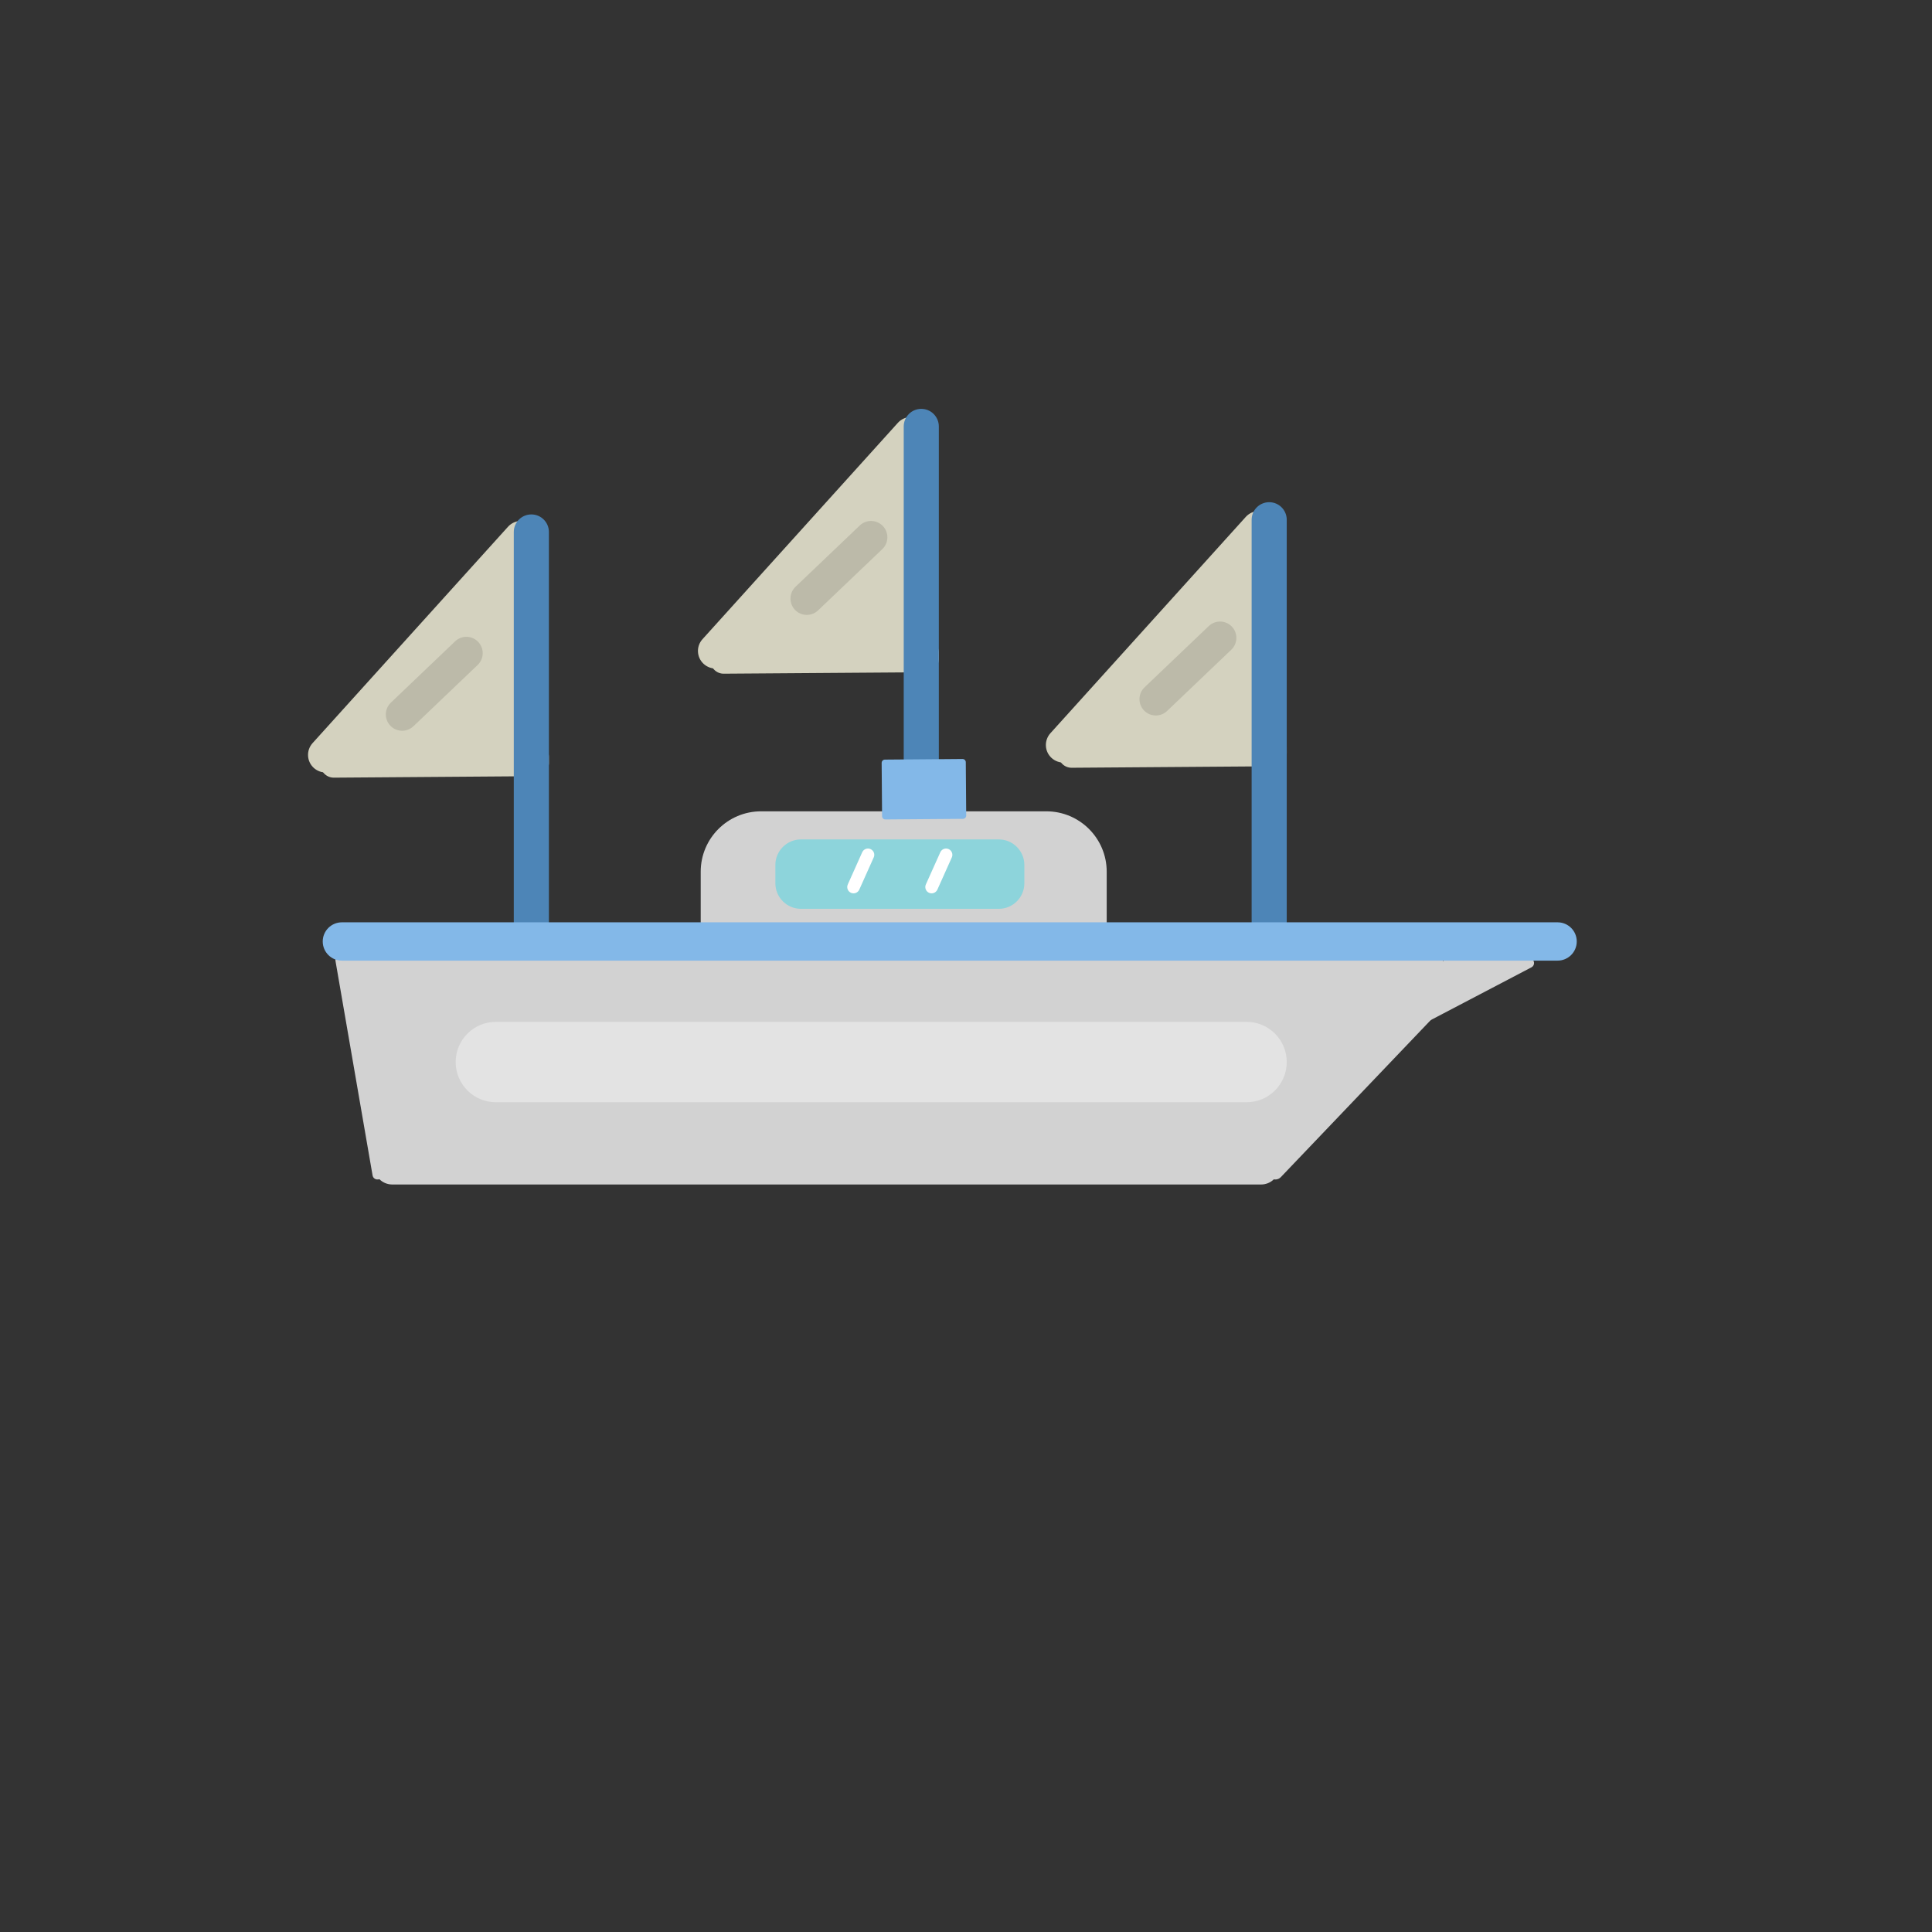 <?xml version="1.0" encoding="UTF-8" standalone="no"?>
<!DOCTYPE svg PUBLIC "-//W3C//DTD SVG 1.1//EN" "http://www.w3.org/Graphics/SVG/1.1/DTD/svg11.dtd">
<svg version="1.1" xmlns="http://www.w3.org/2000/svg" xmlns:xlink="http://www.w3.org/1999/xlink" preserveAspectRatio="xMidYMid meet" viewBox="0 0 640 640" width="640" height="640"><rect x="0" y="0" width="640" height="640" fill="#333333" stroke="none"/><defs><path d="M422.83 177.38L353.72 247.02L422.83 247.02L422.83 177.38Z" id="fWyHhpgkj"></path><path d="M356.59 250.69C354.44 253.08 350.76 253.26 348.38 251.11C347.51 250.33 349.24 251.89 348.38 251.11C345.99 248.96 345.81 245.28 347.96 242.89C361.69 227.69 398.97 186.42 412.69 171.22C414.85 168.83 418.53 168.65 420.91 170.8C421.78 171.58 420.05 170.02 420.91 170.8C423.3 172.96 423.48 176.63 421.33 179.02C407.6 194.22 370.32 235.49 356.59 250.69Z" id="bUFI059NJ"></path><path d="M355.01 254.33C352.59 254.35 350.61 252.4 350.6 249.98C350.59 248.68 350.59 249.17 350.58 247.87C350.56 245.45 352.51 243.48 354.93 243.46C369.18 243.35 407.57 243.07 421.83 242.97C424.25 242.95 426.22 244.9 426.24 247.32C426.25 248.62 426.24 248.13 426.25 249.43C426.27 251.85 424.33 253.82 421.91 253.84C407.65 253.95 369.26 254.23 355.01 254.33Z" id="f1ueZ44YQ"></path><path d="M307.58 146.23L238.47 215.86L307.58 215.86L307.58 146.23Z" id="aknKUyT"></path><path d="M241.34 219.54C239.19 221.92 235.51 222.11 233.13 219.95C232.26 219.17 233.99 220.73 233.13 219.95C230.74 217.8 230.55 214.12 232.71 211.74C246.43 196.54 283.72 155.26 297.44 140.06C299.6 137.68 303.27 137.49 305.66 139.65C306.52 140.43 304.8 138.87 305.66 139.65C308.04 141.8 308.23 145.48 306.08 147.86C292.35 163.06 255.07 204.34 241.34 219.54Z" id="caZ2t1MH"></path><path d="M239.75 223.17C237.34 223.19 235.36 221.25 235.34 218.83C235.33 217.53 235.34 218.01 235.33 216.71C235.31 214.29 237.26 212.32 239.67 212.3C253.93 212.2 292.32 211.92 306.58 211.82C308.99 211.8 310.97 213.74 310.99 216.16C311 217.46 310.99 216.98 311 218.28C311.02 220.69 309.07 222.67 306.65 222.69C292.4 222.79 254.01 223.07 239.75 223.17Z" id="a6DFhy3bC"></path><path d="M178.41 180.66L109.31 250.3L178.41 250.3L178.41 180.66Z" id="a3rqPNtz8"></path><path d="M112.18 253.97C110.02 256.35 106.34 256.54 103.96 254.39C103.09 253.61 104.82 255.17 103.96 254.39C101.57 252.23 101.39 248.55 103.54 246.17C117.27 230.97 154.55 189.69 168.28 174.5C170.43 172.11 174.11 171.92 176.49 174.08C177.36 174.86 175.63 173.3 176.49 174.08C178.88 176.23 179.06 179.91 176.91 182.3C163.18 197.49 125.9 238.77 112.18 253.97Z" id="bx7dgw86v"></path><path d="M110.59 257.61C108.17 257.62 106.19 255.68 106.18 253.26C106.17 251.96 106.17 252.44 106.16 251.14C106.14 248.73 108.09 246.75 110.51 246.73C124.76 246.63 163.15 246.35 177.41 246.25C179.83 246.23 181.8 248.18 181.82 250.59C181.83 251.89 181.82 251.41 181.83 252.71C181.85 255.13 179.91 257.1 177.49 257.12C163.23 257.22 124.84 257.5 110.59 257.61Z" id="b2MtVBtc14"></path><path d="M143.45 387.25C143.59 388.05 143.02 388.81 142.21 388.89C138.5 389.29 128.88 390.31 125.18 390.71C124.33 390.8 123.57 390.22 123.42 389.38C120.91 374.87 113.64 332.81 111.13 318.3C110.99 317.49 111.56 316.74 112.37 316.65C116.08 316.26 125.7 315.23 129.4 314.84C130.25 314.75 131.02 315.33 131.16 316.17C133.67 330.68 140.94 372.73 143.45 387.25Z" id="emIJnIh4D"></path><path d="M500.27 312.16C501.31 311.62 502.59 311.86 503.34 312.76C504.49 314.11 506.64 316.64 507.79 317.99C508.46 318.77 508.22 319.97 507.31 320.44C490 329.51 439.83 355.78 422.52 364.85C421.48 365.39 420.2 365.14 419.45 364.25C418.3 362.9 416.15 360.37 415 359.02C414.33 358.24 414.57 357.04 415.48 356.56C432.79 347.5 482.96 321.23 500.27 312.16Z" id="bcLhM9dha"></path><path d="M176.02 170.41C179.23 170.41 181.83 173.01 181.83 176.23C181.83 206.92 181.83 293.19 181.83 323.89C181.83 327.1 179.23 329.71 176.02 329.71C174.85 329.71 177.18 329.71 176.02 329.71C172.8 329.71 170.2 327.1 170.2 323.89C170.2 293.19 170.2 206.92 170.2 176.23C170.2 173.01 172.8 170.41 176.02 170.41C177.18 170.41 174.85 170.41 176.02 170.41Z" id="a2LHFnsvKb"></path><path d="M420.44 166.36C423.65 166.36 426.25 168.96 426.25 172.18C426.25 202.87 426.25 289.14 426.25 319.84C426.25 323.05 423.65 325.66 420.44 325.66C419.27 325.66 421.6 325.66 420.44 325.66C417.22 325.66 414.62 323.05 414.62 319.84C414.62 289.14 414.62 202.87 414.62 172.18C414.62 168.96 417.22 166.36 420.44 166.36C421.6 166.36 419.27 166.36 420.44 166.36Z" id="b1C7CmjaWO"></path><path d="M305.18 135.44C308.4 135.44 311 138.05 311 141.26C311 171.96 311 258.23 311 288.92C311 292.14 308.4 294.74 305.18 294.74C304.02 294.74 306.35 294.74 305.18 294.74C301.97 294.74 299.37 292.14 299.37 288.92C299.37 258.23 299.37 171.96 299.37 141.26C299.37 138.05 301.97 135.44 305.18 135.44C306.35 135.44 304.02 135.44 305.18 135.44Z" id="b1W1WoOeUU"></path><path d="M346.61 268.76C357.65 268.76 366.61 277.71 366.61 288.76C366.61 299.46 366.61 311.59 366.61 322.3C366.61 333.35 357.65 342.3 346.61 342.3C323.71 342.3 275.02 342.3 252.12 342.3C241.08 342.3 232.12 333.35 232.12 322.3C232.12 311.59 232.12 299.46 232.12 288.76C232.12 277.71 241.08 268.76 252.12 268.76C275.02 268.76 323.71 268.76 346.61 268.76Z" id="aeQGgwvAn"></path><path d="M414.5 315.74L478.02 315.74L478.02 335.57L414.5 335.57L414.5 315.74Z" id="axjgYXVZJ"></path><path d="M126.67 314.83L426.54 314.83L426.54 379.52L126.67 379.52L126.67 314.83Z" id="eaX4zPxsc"></path><path d="M481.71 314.55C482.53 313.69 483.83 313.51 484.85 314.11C486.37 315 489.17 316.64 490.68 317.54C491.57 318.06 491.74 319.28 491.03 320.02C477.4 334.3 437.93 375.65 424.3 389.93C423.49 390.79 422.19 390.97 421.17 390.37C419.65 389.48 416.85 387.83 415.34 386.94C414.45 386.42 414.28 385.2 414.99 384.45C428.62 370.18 468.09 328.82 481.71 314.55Z" id="b4WcAW88RB"></path><path d="M179.44 388.15C179.44 388.89 178.85 389.49 178.11 389.49C176.05 389.49 171.2 389.5 169.14 389.5C168.4 389.5 167.81 388.91 167.8 388.17C167.77 373.92 167.68 332.52 167.64 318.27C167.64 317.53 168.24 316.94 168.97 316.94C171.03 316.93 175.88 316.93 177.94 316.92C178.68 316.92 179.28 317.52 179.28 318.25C179.31 332.5 179.41 373.91 179.44 388.15Z" id="b41MehobSZ"></path><path d="M318.84 251.42C319.44 251.42 319.93 251.9 319.93 252.5C319.96 256.25 320.04 266.41 320.07 270.16C320.07 270.76 319.59 271.24 318.99 271.25C313.64 271.29 298.65 271.41 293.29 271.45C292.69 271.46 292.2 270.97 292.2 270.38C292.17 266.63 292.09 256.47 292.06 252.72C292.06 252.12 292.54 251.63 293.13 251.63C298.49 251.58 313.48 251.47 318.84 251.42Z" id="bef37Zej8"></path><path d="M515.97 305.53C519.48 305.53 522.32 308.37 522.32 311.87C522.32 313.14 522.32 310.6 522.32 311.87C522.32 315.38 519.48 318.22 515.97 318.22C434.16 318.22 195.07 318.22 113.25 318.22C109.75 318.22 106.91 315.38 106.91 311.87C106.91 310.6 106.91 313.14 106.91 311.87C106.91 308.37 109.75 305.53 113.25 305.53C195.07 305.53 434.16 305.53 515.97 305.53Z" id="c1tImoMYr9"></path><path d="M417.76 376.52C421.09 376.52 423.79 379.21 423.79 382.54C423.79 384.51 423.79 384.39 423.79 386.36C423.79 389.69 421.09 392.38 417.76 392.38C358.99 392.38 188.71 392.38 129.94 392.38C126.61 392.38 123.91 389.69 123.91 386.36C123.91 384.39 123.91 384.51 123.91 382.54C123.91 379.21 126.61 376.52 129.94 376.52C188.71 376.52 358.99 376.52 417.76 376.52Z" id="d1tX9N8xUB"></path><path d="M423.79 382.29L477.37 329.71L423.79 329.71L423.79 382.29Z" id="brTZOyIbb"></path><path d="M258.43 388.71L258.43 388.71L257.38 388.71L258.43 388.71Z" id="a2AIzEBMD3"></path><path d="M278.43 408.71L278.43 408.71L277.38 408.71L278.43 408.71Z" id="a1QieQZ7sG"></path><path d="M330.86 278.07C335.54 278.07 339.33 281.87 339.33 286.55C339.33 289.45 339.33 289.68 339.33 292.58C339.33 297.26 335.54 301.06 330.86 301.06C316.06 301.06 280.13 301.06 265.33 301.06C260.65 301.06 256.85 297.26 256.85 292.58C256.85 289.68 256.85 289.45 256.85 286.55C256.85 281.87 260.65 278.07 265.33 278.07C280.13 278.07 316.06 278.07 330.86 278.07Z" id="b4p5R4ciux"></path><path d="M288.38 281.27C289.44 281.75 289.91 282.98 289.43 284.03C288.31 286.55 285.78 292.19 284.65 294.7C284.18 295.75 282.95 296.22 281.89 295.75C281.51 295.58 282.27 295.92 281.89 295.75C280.84 295.28 280.37 294.05 280.84 292.99C281.97 290.48 284.5 284.84 285.62 282.32C286.09 281.27 287.33 280.8 288.38 281.27C288.76 281.44 288 281.1 288.38 281.27Z" id="bCui20zu7"></path><path d="M314.25 281.27C315.3 281.75 315.77 282.98 315.3 284.03C314.17 286.55 311.64 292.19 310.52 294.7C310.04 295.75 308.81 296.22 307.76 295.75C307.38 295.58 308.14 295.92 307.76 295.75C306.7 295.28 306.23 294.05 306.7 292.99C307.83 290.48 310.36 284.84 311.49 282.32C311.96 281.27 313.19 280.8 314.24 281.27C314.63 281.44 313.87 281.1 314.25 281.27Z" id="c2DWksQlct"></path><path d="M412.94 338.5C420.29 338.5 426.25 344.46 426.25 351.82C426.25 354.48 426.25 349.15 426.25 351.82C426.25 359.17 420.29 365.13 412.94 365.13C360.54 365.13 216.66 365.13 164.26 365.13C156.91 365.13 150.95 359.17 150.95 351.82C150.95 349.15 150.95 354.48 150.95 351.82C150.95 344.46 156.91 338.5 164.26 338.5C216.66 338.5 360.54 338.5 412.94 338.5Z" id="d2LJ4k37Uw"></path><path d="M158.41 212.63C160.47 214.79 160.39 218.22 158.23 220.28C153.19 225.09 141.99 235.77 136.95 240.58C134.79 242.64 131.37 242.56 129.31 240.4C128.56 239.62 130.05 241.18 129.31 240.4C127.24 238.24 127.32 234.81 129.49 232.75C134.52 227.94 145.72 217.26 150.76 212.45C152.92 210.39 156.35 210.47 158.41 212.63C159.16 213.41 157.66 211.85 158.41 212.63Z" id="bBjiDDEVM"></path><path d="M292.46 174.25C294.52 176.41 294.44 179.84 292.28 181.9C287.24 186.71 276.04 197.39 271 202.2C268.84 204.26 265.41 204.18 263.35 202.02C262.61 201.24 264.1 202.8 263.35 202.02C261.29 199.86 261.37 196.44 263.53 194.37C268.57 189.57 279.77 178.88 284.81 174.07C286.97 172.01 290.39 172.09 292.46 174.25C293.2 175.04 291.71 173.47 292.46 174.25Z" id="cNf4mrwpH"></path><path d="M408.07 207.57C410.13 209.73 410.05 213.16 407.89 215.22C402.85 220.03 391.65 230.71 386.61 235.52C384.45 237.58 381.03 237.5 378.96 235.34C378.22 234.56 379.71 236.12 378.96 235.34C376.9 233.18 376.98 229.75 379.14 227.69C384.18 222.88 395.38 212.2 400.42 207.39C402.58 205.33 406.01 205.41 408.07 207.57C408.82 208.35 407.32 206.79 408.07 207.57Z" id="bL7iEgaFB"></path></defs><g><g><g><use xlink:href="#fWyHhpgkj" opacity="1" fill="#d4d2bf" fill-opacity="1"></use></g><g><use xlink:href="#bUFI059NJ" opacity="1" fill="#d4d2bf" fill-opacity="1"></use></g><g><use xlink:href="#f1ueZ44YQ" opacity="1" fill="#d4d2bf" fill-opacity="1"></use></g><g><use xlink:href="#aknKUyT" opacity="1" fill="#d4d2bf" fill-opacity="1"></use></g><g><use xlink:href="#caZ2t1MH" opacity="1" fill="#d4d2bf" fill-opacity="1"></use></g><g><use xlink:href="#a6DFhy3bC" opacity="1" fill="#d4d2bf" fill-opacity="1"></use></g><g><use xlink:href="#a3rqPNtz8" opacity="1" fill="#d4d2bf" fill-opacity="1"></use></g><g><use xlink:href="#bx7dgw86v" opacity="1" fill="#d4d2bf" fill-opacity="1"></use></g><g><use xlink:href="#b2MtVBtc14" opacity="1" fill="#d4d2bf" fill-opacity="1"></use></g><g><use xlink:href="#emIJnIh4D" opacity="1" fill="#d2d2d2" fill-opacity="1"></use></g><g><use xlink:href="#bcLhM9dha" opacity="1" fill="#d2d2d2" fill-opacity="1"></use></g><g><use xlink:href="#a2LHFnsvKb" opacity="1" fill="#4d85b7" fill-opacity="1"></use></g><g><use xlink:href="#b1C7CmjaWO" opacity="1" fill="#4d85b7" fill-opacity="1"></use></g><g><use xlink:href="#b1W1WoOeUU" opacity="1" fill="#4d85b7" fill-opacity="1"></use></g><g><use xlink:href="#aeQGgwvAn" opacity="1" fill="#d2d2d2" fill-opacity="1"></use></g><g><use xlink:href="#axjgYXVZJ" opacity="1" fill="#d2d2d2" fill-opacity="1"></use></g><g><use xlink:href="#eaX4zPxsc" opacity="1" fill="#d2d2d2" fill-opacity="1"></use></g><g><use xlink:href="#b4WcAW88RB" opacity="1" fill="#d2d2d2" fill-opacity="1"></use></g><g><use xlink:href="#b41MehobSZ" opacity="1" fill="#d2d2d2" fill-opacity="1"></use><g><use xlink:href="#b41MehobSZ" opacity="1" fill-opacity="0" stroke="#8e05cf" stroke-width="0" stroke-opacity="1"></use></g></g><g><use xlink:href="#bef37Zej8" opacity="1" fill="#83b8e8" fill-opacity="1"></use></g><g><use xlink:href="#c1tImoMYr9" opacity="1" fill="#83b8e8" fill-opacity="1"></use><g><use xlink:href="#c1tImoMYr9" opacity="1" fill-opacity="0" stroke="#8e05cf" stroke-width="0" stroke-opacity="1"></use></g></g><g><use xlink:href="#d1tX9N8xUB" opacity="1" fill="#d2d2d2" fill-opacity="1"></use></g><g><use xlink:href="#brTZOyIbb" opacity="1" fill="#d2d2d2" fill-opacity="1"></use></g><g><use xlink:href="#a2AIzEBMD3" opacity="1" fill="#4d85b7" fill-opacity="1"></use></g><g><use xlink:href="#a1QieQZ7sG" opacity="1" fill="#4d85b7" fill-opacity="1"></use></g><g><use xlink:href="#b4p5R4ciux" opacity="1" fill="#8dd4db" fill-opacity="1"></use></g><g><use xlink:href="#bCui20zu7" opacity="1" fill="#ffffff" fill-opacity="1"></use></g><g><use xlink:href="#c2DWksQlct" opacity="1" fill="#ffffff" fill-opacity="1"></use></g><g><use xlink:href="#d2LJ4k37Uw" opacity="1" fill="#e3e3e3" fill-opacity="1"></use></g><g><use xlink:href="#bBjiDDEVM" opacity="1" fill="#bcbaa9" fill-opacity="1"></use></g><g><use xlink:href="#cNf4mrwpH" opacity="1" fill="#bcbaa9" fill-opacity="1"></use></g><g><use xlink:href="#bL7iEgaFB" opacity="1" fill="#bcbaa9" fill-opacity="1"></use></g></g></g></svg>